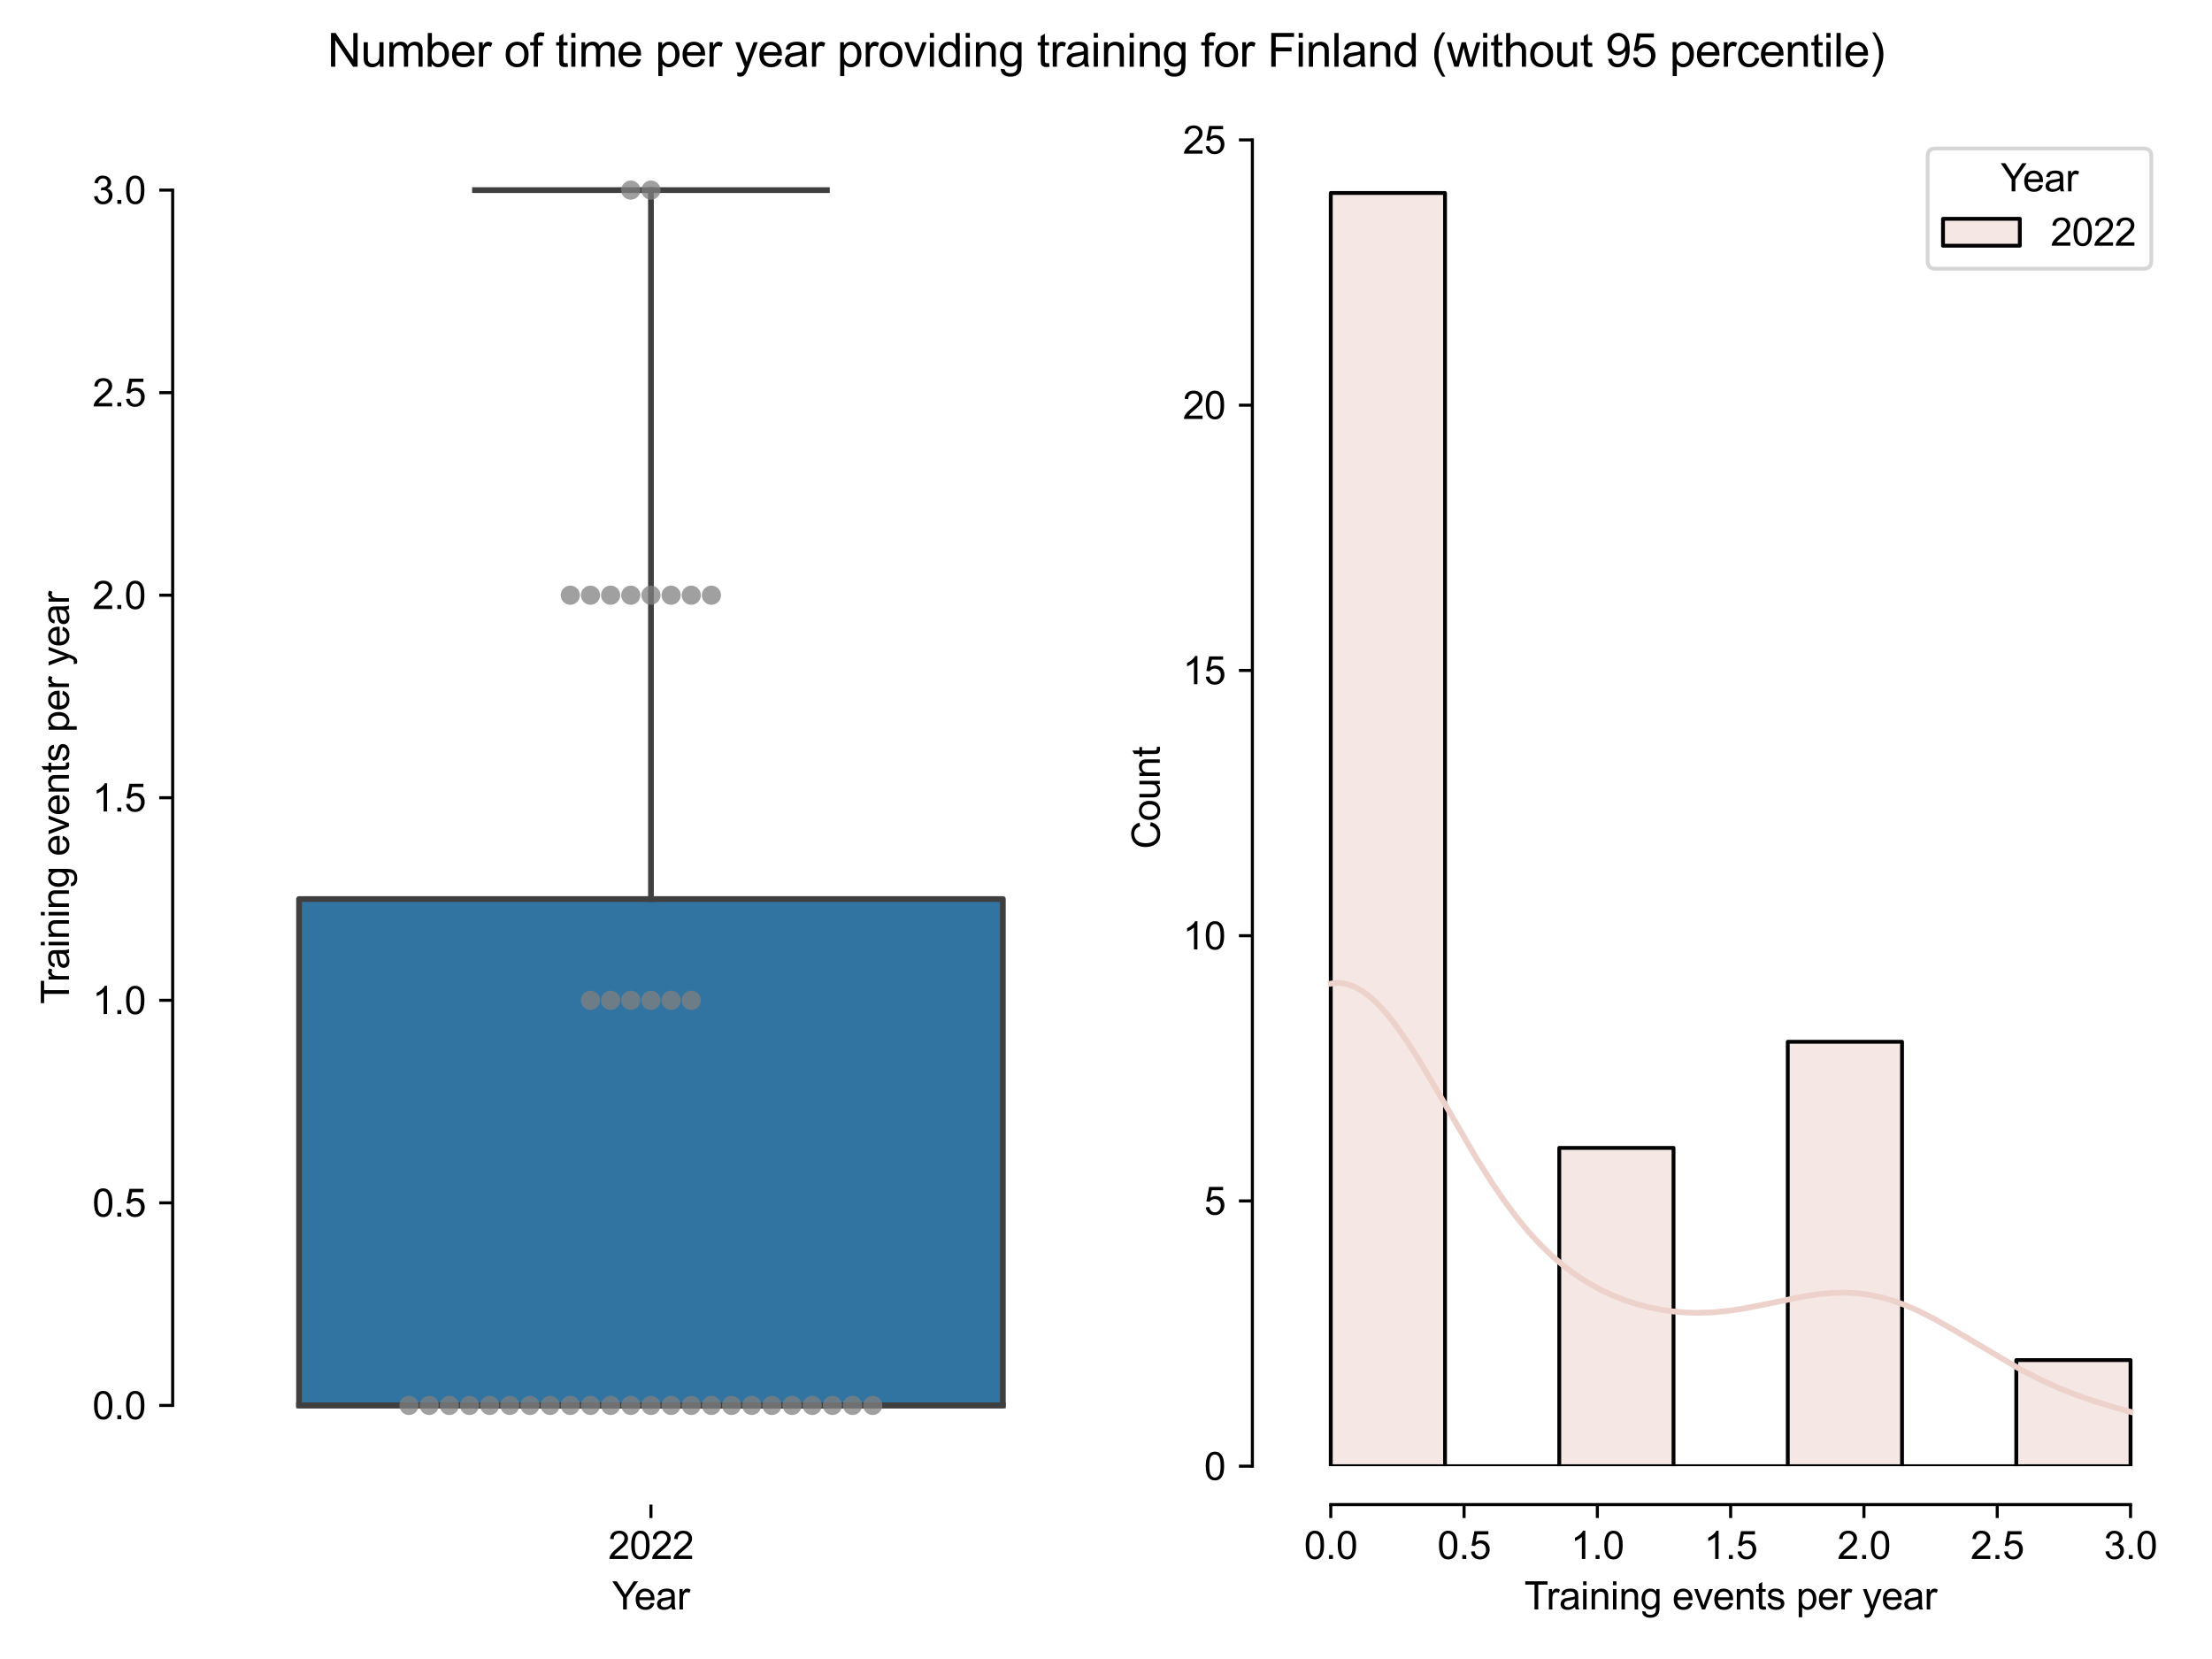 <?xml version="1.0" encoding="utf-8" standalone="no"?>
<!DOCTYPE svg PUBLIC "-//W3C//DTD SVG 1.1//EN"
  "http://www.w3.org/Graphics/SVG/1.1/DTD/svg11.dtd">
<svg xmlns:xlink="http://www.w3.org/1999/xlink" width="576pt" height="432pt" viewBox="0 0 576 432" xmlns="http://www.w3.org/2000/svg" version="1.1">
 <defs>
  <style type="text/css">*{stroke-linejoin: round; stroke-linecap: butt}</style>
 </defs>
 <g id="figure_1">
  <g id="patch_1">
   <path d="M 0 432 
L 576 432 
L 576 0 
L 0 0 
z
" style="fill: #ffffff"/>
  </g>
  <g id="axes_1">
   <g id="patch_2">
    <path d="M 54.962 381.792 
L 284.048 381.792 
L 284.048 33.677 
L 54.962 33.677 
z
" style="fill: #ffffff"/>
   </g>
   <g id="patch_3">
    <path d="M 77.871 365.969 
L 261.139 365.969 
L 261.139 234.107 
L 77.871 234.107 
L 77.871 365.969 
z
" clip-path="url(#pce0346e619)" style="fill: #3274a1; stroke: #3f3f3f; stroke-width: 1.5; stroke-linejoin: miter"/>
   </g>
   <g id="matplotlib.axis_1">
    <g id="xtick_1">
     <g id="line2d_1">
      <defs>
       <path id="m4c99cd72f3" d="M 0 0 
L 0 3.5 
" style="stroke: #000000; stroke-width: 0.8"/>
      </defs>
      <g>
       <use xlink:href="#m4c99cd72f3" x="169.505" y="391.792" style="stroke: #000000; stroke-width: 0.8"/>
      </g>
     </g>
     <g id="text_1">
      <!-- 2022 -->
      <g transform="translate(158.383 405.95) scale(0.1 -0.1)">
       <defs>
        <path id="ArialMT-32" d="M 3222 541 
L 3222 0 
L 194 0 
Q 188 203 259 391 
Q 375 700 629 1000 
Q 884 1300 1366 1694 
Q 2113 2306 2375 2664 
Q 2638 3022 2638 3341 
Q 2638 3675 2398 3904 
Q 2159 4134 1775 4134 
Q 1369 4134 1125 3890 
Q 881 3647 878 3216 
L 300 3275 
Q 359 3922 746 4261 
Q 1134 4600 1788 4600 
Q 2447 4600 2831 4234 
Q 3216 3869 3216 3328 
Q 3216 3053 3103 2787 
Q 2991 2522 2730 2228 
Q 2469 1934 1863 1422 
Q 1356 997 1212 845 
Q 1069 694 975 541 
L 3222 541 
z
" transform="scale(0.016)"/>
        <path id="ArialMT-30" d="M 266 2259 
Q 266 3072 433 3567 
Q 600 4063 929 4331 
Q 1259 4600 1759 4600 
Q 2128 4600 2406 4451 
Q 2684 4303 2865 4023 
Q 3047 3744 3150 3342 
Q 3253 2941 3253 2259 
Q 3253 1453 3087 958 
Q 2922 463 2592 192 
Q 2263 -78 1759 -78 
Q 1097 -78 719 397 
Q 266 969 266 2259 
z
M 844 2259 
Q 844 1131 1108 757 
Q 1372 384 1759 384 
Q 2147 384 2411 759 
Q 2675 1134 2675 2259 
Q 2675 3391 2411 3762 
Q 2147 4134 1753 4134 
Q 1366 4134 1134 3806 
Q 844 3388 844 2259 
z
" transform="scale(0.016)"/>
       </defs>
       <use xlink:href="#ArialMT-32"/>
       <use xlink:href="#ArialMT-30" x="55.615"/>
       <use xlink:href="#ArialMT-32" x="111.23"/>
       <use xlink:href="#ArialMT-32" x="166.846"/>
      </g>
     </g>
    </g>
    <g id="text_2">
     <!-- Year -->
     <g transform="translate(159.4 419.095) scale(0.1 -0.1)">
      <defs>
       <path id="ArialMT-59" d="M 1784 0 
L 1784 1941 
L 19 4581 
L 756 4581 
L 1659 3200 
Q 1909 2813 2125 2425 
Q 2331 2784 2625 3234 
L 3513 4581 
L 4219 4581 
L 2391 1941 
L 2391 0 
L 1784 0 
z
" transform="scale(0.016)"/>
       <path id="ArialMT-65" d="M 2694 1069 
L 3275 997 
Q 3138 488 2766 206 
Q 2394 -75 1816 -75 
Q 1088 -75 661 373 
Q 234 822 234 1631 
Q 234 2469 665 2931 
Q 1097 3394 1784 3394 
Q 2450 3394 2872 2941 
Q 3294 2488 3294 1666 
Q 3294 1616 3291 1516 
L 816 1516 
Q 847 969 1125 678 
Q 1403 388 1819 388 
Q 2128 388 2347 550 
Q 2566 713 2694 1069 
z
M 847 1978 
L 2700 1978 
Q 2663 2397 2488 2606 
Q 2219 2931 1791 2931 
Q 1403 2931 1139 2672 
Q 875 2413 847 1978 
z
" transform="scale(0.016)"/>
       <path id="ArialMT-61" d="M 2588 409 
Q 2275 144 1986 34 
Q 1697 -75 1366 -75 
Q 819 -75 525 192 
Q 231 459 231 875 
Q 231 1119 342 1320 
Q 453 1522 633 1644 
Q 813 1766 1038 1828 
Q 1203 1872 1538 1913 
Q 2219 1994 2541 2106 
Q 2544 2222 2544 2253 
Q 2544 2597 2384 2738 
Q 2169 2928 1744 2928 
Q 1347 2928 1158 2789 
Q 969 2650 878 2297 
L 328 2372 
Q 403 2725 575 2942 
Q 747 3159 1072 3276 
Q 1397 3394 1825 3394 
Q 2250 3394 2515 3294 
Q 2781 3194 2906 3042 
Q 3031 2891 3081 2659 
Q 3109 2516 3109 2141 
L 3109 1391 
Q 3109 606 3145 398 
Q 3181 191 3288 0 
L 2700 0 
Q 2613 175 2588 409 
z
M 2541 1666 
Q 2234 1541 1622 1453 
Q 1275 1403 1131 1340 
Q 988 1278 909 1158 
Q 831 1038 831 891 
Q 831 666 1001 516 
Q 1172 366 1500 366 
Q 1825 366 2078 508 
Q 2331 650 2450 897 
Q 2541 1088 2541 1459 
L 2541 1666 
z
" transform="scale(0.016)"/>
       <path id="ArialMT-72" d="M 416 0 
L 416 3319 
L 922 3319 
L 922 2816 
Q 1116 3169 1280 3281 
Q 1444 3394 1641 3394 
Q 1925 3394 2219 3213 
L 2025 2691 
Q 1819 2813 1613 2813 
Q 1428 2813 1281 2702 
Q 1134 2591 1072 2394 
Q 978 2094 978 1738 
L 978 0 
L 416 0 
z
" transform="scale(0.016)"/>
      </defs>
      <use xlink:href="#ArialMT-59"/>
      <use xlink:href="#ArialMT-65" x="57.574"/>
      <use xlink:href="#ArialMT-61" x="113.189"/>
      <use xlink:href="#ArialMT-72" x="168.805"/>
     </g>
    </g>
   </g>
   <g id="matplotlib.axis_2">
    <g id="ytick_1">
     <g id="line2d_2">
      <defs>
       <path id="m8e343aef83" d="M 0 0 
L -3.5 0 
" style="stroke: #000000; stroke-width: 0.8"/>
      </defs>
      <g>
       <use xlink:href="#m8e343aef83" x="44.962" y="365.969" style="stroke: #000000; stroke-width: 0.8"/>
      </g>
     </g>
     <g id="text_3">
      <!-- 0.0 -->
      <g transform="translate(24.062 369.548) scale(0.1 -0.1)">
       <defs>
        <path id="ArialMT-2e" d="M 581 0 
L 581 641 
L 1222 641 
L 1222 0 
L 581 0 
z
" transform="scale(0.016)"/>
       </defs>
       <use xlink:href="#ArialMT-30"/>
       <use xlink:href="#ArialMT-2e" x="55.615"/>
       <use xlink:href="#ArialMT-30" x="83.398"/>
      </g>
     </g>
    </g>
    <g id="ytick_2">
     <g id="line2d_3">
      <g>
       <use xlink:href="#m8e343aef83" x="44.962" y="313.224" style="stroke: #000000; stroke-width: 0.8"/>
      </g>
     </g>
     <g id="text_4">
      <!-- 0.5 -->
      <g transform="translate(24.062 316.803) scale(0.1 -0.1)">
       <defs>
        <path id="ArialMT-35" d="M 266 1200 
L 856 1250 
Q 922 819 1161 601 
Q 1400 384 1738 384 
Q 2144 384 2425 690 
Q 2706 997 2706 1503 
Q 2706 1984 2436 2262 
Q 2166 2541 1728 2541 
Q 1456 2541 1237 2417 
Q 1019 2294 894 2097 
L 366 2166 
L 809 4519 
L 3088 4519 
L 3088 3981 
L 1259 3981 
L 1013 2750 
Q 1425 3038 1878 3038 
Q 2478 3038 2890 2622 
Q 3303 2206 3303 1553 
Q 3303 931 2941 478 
Q 2500 -78 1738 -78 
Q 1113 -78 717 272 
Q 322 622 266 1200 
z
" transform="scale(0.016)"/>
       </defs>
       <use xlink:href="#ArialMT-30"/>
       <use xlink:href="#ArialMT-2e" x="55.615"/>
       <use xlink:href="#ArialMT-35" x="83.398"/>
      </g>
     </g>
    </g>
    <g id="ytick_3">
     <g id="line2d_4">
      <g>
       <use xlink:href="#m8e343aef83" x="44.962" y="260.479" style="stroke: #000000; stroke-width: 0.8"/>
      </g>
     </g>
     <g id="text_5">
      <!-- 1.0 -->
      <g transform="translate(24.062 264.058) scale(0.1 -0.1)">
       <defs>
        <path id="ArialMT-31" d="M 2384 0 
L 1822 0 
L 1822 3584 
Q 1619 3391 1289 3197 
Q 959 3003 697 2906 
L 697 3450 
Q 1169 3672 1522 3987 
Q 1875 4303 2022 4600 
L 2384 4600 
L 2384 0 
z
" transform="scale(0.016)"/>
       </defs>
       <use xlink:href="#ArialMT-31"/>
       <use xlink:href="#ArialMT-2e" x="55.615"/>
       <use xlink:href="#ArialMT-30" x="83.398"/>
      </g>
     </g>
    </g>
    <g id="ytick_4">
     <g id="line2d_5">
      <g>
       <use xlink:href="#m8e343aef83" x="44.962" y="207.735" style="stroke: #000000; stroke-width: 0.8"/>
      </g>
     </g>
     <g id="text_6">
      <!-- 1.5 -->
      <g transform="translate(24.062 211.314) scale(0.1 -0.1)">
       <use xlink:href="#ArialMT-31"/>
       <use xlink:href="#ArialMT-2e" x="55.615"/>
       <use xlink:href="#ArialMT-35" x="83.398"/>
      </g>
     </g>
    </g>
    <g id="ytick_5">
     <g id="line2d_6">
      <g>
       <use xlink:href="#m8e343aef83" x="44.962" y="154.99" style="stroke: #000000; stroke-width: 0.8"/>
      </g>
     </g>
     <g id="text_7">
      <!-- 2.0 -->
      <g transform="translate(24.062 158.569) scale(0.1 -0.1)">
       <use xlink:href="#ArialMT-32"/>
       <use xlink:href="#ArialMT-2e" x="55.615"/>
       <use xlink:href="#ArialMT-30" x="83.398"/>
      </g>
     </g>
    </g>
    <g id="ytick_6">
     <g id="line2d_7">
      <g>
       <use xlink:href="#m8e343aef83" x="44.962" y="102.245" style="stroke: #000000; stroke-width: 0.8"/>
      </g>
     </g>
     <g id="text_8">
      <!-- 2.5 -->
      <g transform="translate(24.062 105.824) scale(0.1 -0.1)">
       <use xlink:href="#ArialMT-32"/>
       <use xlink:href="#ArialMT-2e" x="55.615"/>
       <use xlink:href="#ArialMT-35" x="83.398"/>
      </g>
     </g>
    </g>
    <g id="ytick_7">
     <g id="line2d_8">
      <g>
       <use xlink:href="#m8e343aef83" x="44.962" y="49.501" style="stroke: #000000; stroke-width: 0.8"/>
      </g>
     </g>
     <g id="text_9">
      <!-- 3.0 -->
      <g transform="translate(24.062 53.08) scale(0.1 -0.1)">
       <defs>
        <path id="ArialMT-33" d="M 269 1209 
L 831 1284 
Q 928 806 1161 595 
Q 1394 384 1728 384 
Q 2125 384 2398 659 
Q 2672 934 2672 1341 
Q 2672 1728 2419 1979 
Q 2166 2231 1775 2231 
Q 1616 2231 1378 2169 
L 1441 2663 
Q 1497 2656 1531 2656 
Q 1891 2656 2178 2843 
Q 2466 3031 2466 3422 
Q 2466 3731 2256 3934 
Q 2047 4138 1716 4138 
Q 1388 4138 1169 3931 
Q 950 3725 888 3313 
L 325 3413 
Q 428 3978 793 4289 
Q 1159 4600 1703 4600 
Q 2078 4600 2393 4439 
Q 2709 4278 2876 4000 
Q 3044 3722 3044 3409 
Q 3044 3113 2884 2869 
Q 2725 2625 2413 2481 
Q 2819 2388 3044 2092 
Q 3269 1797 3269 1353 
Q 3269 753 2831 336 
Q 2394 -81 1725 -81 
Q 1122 -81 723 278 
Q 325 638 269 1209 
z
" transform="scale(0.016)"/>
       </defs>
       <use xlink:href="#ArialMT-33"/>
       <use xlink:href="#ArialMT-2e" x="55.615"/>
       <use xlink:href="#ArialMT-30" x="83.398"/>
      </g>
     </g>
    </g>
    <g id="text_10">
     <!-- Training events per year -->
     <g transform="translate(17.958 261.459) rotate(-90) scale(0.1 -0.1)">
      <defs>
       <path id="ArialMT-54" d="M 1659 0 
L 1659 4041 
L 150 4041 
L 150 4581 
L 3781 4581 
L 3781 4041 
L 2266 4041 
L 2266 0 
L 1659 0 
z
" transform="scale(0.016)"/>
       <path id="ArialMT-69" d="M 425 3934 
L 425 4581 
L 988 4581 
L 988 3934 
L 425 3934 
z
M 425 0 
L 425 3319 
L 988 3319 
L 988 0 
L 425 0 
z
" transform="scale(0.016)"/>
       <path id="ArialMT-6e" d="M 422 0 
L 422 3319 
L 928 3319 
L 928 2847 
Q 1294 3394 1984 3394 
Q 2284 3394 2536 3286 
Q 2788 3178 2913 3003 
Q 3038 2828 3088 2588 
Q 3119 2431 3119 2041 
L 3119 0 
L 2556 0 
L 2556 2019 
Q 2556 2363 2490 2533 
Q 2425 2703 2258 2804 
Q 2091 2906 1866 2906 
Q 1506 2906 1245 2678 
Q 984 2450 984 1813 
L 984 0 
L 422 0 
z
" transform="scale(0.016)"/>
       <path id="ArialMT-67" d="M 319 -275 
L 866 -356 
Q 900 -609 1056 -725 
Q 1266 -881 1628 -881 
Q 2019 -881 2231 -725 
Q 2444 -569 2519 -288 
Q 2563 -116 2559 434 
Q 2191 0 1641 0 
Q 956 0 581 494 
Q 206 988 206 1678 
Q 206 2153 378 2554 
Q 550 2956 876 3175 
Q 1203 3394 1644 3394 
Q 2231 3394 2613 2919 
L 2613 3319 
L 3131 3319 
L 3131 450 
Q 3131 -325 2973 -648 
Q 2816 -972 2473 -1159 
Q 2131 -1347 1631 -1347 
Q 1038 -1347 672 -1080 
Q 306 -813 319 -275 
z
M 784 1719 
Q 784 1066 1043 766 
Q 1303 466 1694 466 
Q 2081 466 2343 764 
Q 2606 1063 2606 1700 
Q 2606 2309 2336 2618 
Q 2066 2928 1684 2928 
Q 1309 2928 1046 2623 
Q 784 2319 784 1719 
z
" transform="scale(0.016)"/>
       <path id="ArialMT-20" transform="scale(0.016)"/>
       <path id="ArialMT-76" d="M 1344 0 
L 81 3319 
L 675 3319 
L 1388 1331 
Q 1503 1009 1600 663 
Q 1675 925 1809 1294 
L 2547 3319 
L 3125 3319 
L 1869 0 
L 1344 0 
z
" transform="scale(0.016)"/>
       <path id="ArialMT-74" d="M 1650 503 
L 1731 6 
Q 1494 -44 1306 -44 
Q 1000 -44 831 53 
Q 663 150 594 308 
Q 525 466 525 972 
L 525 2881 
L 113 2881 
L 113 3319 
L 525 3319 
L 525 4141 
L 1084 4478 
L 1084 3319 
L 1650 3319 
L 1650 2881 
L 1084 2881 
L 1084 941 
Q 1084 700 1114 631 
Q 1144 563 1211 522 
Q 1278 481 1403 481 
Q 1497 481 1650 503 
z
" transform="scale(0.016)"/>
       <path id="ArialMT-73" d="M 197 991 
L 753 1078 
Q 800 744 1014 566 
Q 1228 388 1613 388 
Q 2000 388 2187 545 
Q 2375 703 2375 916 
Q 2375 1106 2209 1216 
Q 2094 1291 1634 1406 
Q 1016 1563 777 1677 
Q 538 1791 414 1992 
Q 291 2194 291 2438 
Q 291 2659 392 2848 
Q 494 3038 669 3163 
Q 800 3259 1026 3326 
Q 1253 3394 1513 3394 
Q 1903 3394 2198 3281 
Q 2494 3169 2634 2976 
Q 2775 2784 2828 2463 
L 2278 2388 
Q 2241 2644 2061 2787 
Q 1881 2931 1553 2931 
Q 1166 2931 1000 2803 
Q 834 2675 834 2503 
Q 834 2394 903 2306 
Q 972 2216 1119 2156 
Q 1203 2125 1616 2013 
Q 2213 1853 2448 1751 
Q 2684 1650 2818 1456 
Q 2953 1263 2953 975 
Q 2953 694 2789 445 
Q 2625 197 2315 61 
Q 2006 -75 1616 -75 
Q 969 -75 630 194 
Q 291 463 197 991 
z
" transform="scale(0.016)"/>
       <path id="ArialMT-70" d="M 422 -1272 
L 422 3319 
L 934 3319 
L 934 2888 
Q 1116 3141 1344 3267 
Q 1572 3394 1897 3394 
Q 2322 3394 2647 3175 
Q 2972 2956 3137 2557 
Q 3303 2159 3303 1684 
Q 3303 1175 3120 767 
Q 2938 359 2589 142 
Q 2241 -75 1856 -75 
Q 1575 -75 1351 44 
Q 1128 163 984 344 
L 984 -1272 
L 422 -1272 
z
M 931 1641 
Q 931 1000 1190 694 
Q 1450 388 1819 388 
Q 2194 388 2461 705 
Q 2728 1022 2728 1688 
Q 2728 2322 2467 2637 
Q 2206 2953 1844 2953 
Q 1484 2953 1207 2617 
Q 931 2281 931 1641 
z
" transform="scale(0.016)"/>
       <path id="ArialMT-79" d="M 397 -1278 
L 334 -750 
Q 519 -800 656 -800 
Q 844 -800 956 -737 
Q 1069 -675 1141 -563 
Q 1194 -478 1313 -144 
Q 1328 -97 1363 -6 
L 103 3319 
L 709 3319 
L 1400 1397 
Q 1534 1031 1641 628 
Q 1738 1016 1872 1384 
L 2581 3319 
L 3144 3319 
L 1881 -56 
Q 1678 -603 1566 -809 
Q 1416 -1088 1222 -1217 
Q 1028 -1347 759 -1347 
Q 597 -1347 397 -1278 
z
" transform="scale(0.016)"/>
      </defs>
      <use xlink:href="#ArialMT-54"/>
      <use xlink:href="#ArialMT-72" x="57.334"/>
      <use xlink:href="#ArialMT-61" x="90.635"/>
      <use xlink:href="#ArialMT-69" x="146.25"/>
      <use xlink:href="#ArialMT-6e" x="168.467"/>
      <use xlink:href="#ArialMT-69" x="224.082"/>
      <use xlink:href="#ArialMT-6e" x="246.299"/>
      <use xlink:href="#ArialMT-67" x="301.914"/>
      <use xlink:href="#ArialMT-20" x="357.529"/>
      <use xlink:href="#ArialMT-65" x="385.312"/>
      <use xlink:href="#ArialMT-76" x="440.928"/>
      <use xlink:href="#ArialMT-65" x="490.928"/>
      <use xlink:href="#ArialMT-6e" x="546.543"/>
      <use xlink:href="#ArialMT-74" x="602.158"/>
      <use xlink:href="#ArialMT-73" x="629.941"/>
      <use xlink:href="#ArialMT-20" x="679.941"/>
      <use xlink:href="#ArialMT-70" x="707.725"/>
      <use xlink:href="#ArialMT-65" x="763.34"/>
      <use xlink:href="#ArialMT-72" x="818.955"/>
      <use xlink:href="#ArialMT-20" x="852.256"/>
      <use xlink:href="#ArialMT-79" x="880.039"/>
      <use xlink:href="#ArialMT-65" x="930.039"/>
      <use xlink:href="#ArialMT-61" x="985.654"/>
      <use xlink:href="#ArialMT-72" x="1041.27"/>
     </g>
    </g>
   </g>
   <g id="line2d_9">
    <path d="M 169.505 365.969 
L 169.505 365.969 
" clip-path="url(#pce0346e619)" style="fill: none; stroke: #3f3f3f; stroke-width: 1.5; stroke-linecap: square"/>
   </g>
   <g id="line2d_10">
    <path d="M 169.505 234.107 
L 169.505 49.501 
" clip-path="url(#pce0346e619)" style="fill: none; stroke: #3f3f3f; stroke-width: 1.5; stroke-linecap: square"/>
   </g>
   <g id="line2d_11">
    <path d="M 123.688 365.969 
L 215.322 365.969 
" clip-path="url(#pce0346e619)" style="fill: none; stroke: #3f3f3f; stroke-width: 1.5; stroke-linecap: square"/>
   </g>
   <g id="line2d_12">
    <path d="M 123.688 49.501 
L 215.322 49.501 
" clip-path="url(#pce0346e619)" style="fill: none; stroke: #3f3f3f; stroke-width: 1.5; stroke-linecap: square"/>
   </g>
   <g id="line2d_13"/>
   <g id="line2d_14">
    <path d="M 77.871 365.969 
L 261.139 365.969 
" clip-path="url(#pce0346e619)" style="fill: none; stroke: #3f3f3f; stroke-width: 1.5; stroke-linecap: square"/>
   </g>
   <g id="patch_4">
    <path d="M 44.962 365.969 
L 44.962 49.501 
" style="fill: none; stroke: #000000; stroke-width: 0.8; stroke-linejoin: miter; stroke-linecap: square"/>
   </g>
   <g id="patch_5">
    <path d="M 169.505 391.792 
L 169.505 391.792 
" style="fill: none; stroke: #000000; stroke-width: 0.8; stroke-linejoin: miter; stroke-linecap: square"/>
   </g>
   <g id="PathCollection_1">
    <defs>
     <path id="m7c0cf669a7" d="M 0 2.5 
C 0.663 2.5 1.299 2.237 1.768 1.768 
C 2.237 1.299 2.5 0.663 2.5 0 
C 2.5 -0.663 2.237 -1.299 1.768 -1.768 
C 1.299 -2.237 0.663 -2.5 0 -2.5 
C -0.663 -2.5 -1.299 -2.237 -1.768 -1.768 
C -2.237 -1.299 -2.5 -0.663 -2.5 0 
C -2.5 0.663 -2.237 1.299 -1.768 1.768 
C -1.299 2.237 -0.663 2.5 0 2.5 
z
"/>
    </defs>
    <g clip-path="url(#pce0346e619)">
     <use xlink:href="#m7c0cf669a7" x="169.505" y="365.969" style="fill: #808080; fill-opacity: 0.75"/>
     <use xlink:href="#m7c0cf669a7" x="164.255" y="49.501" style="fill: #808080; fill-opacity: 0.75"/>
     <use xlink:href="#m7c0cf669a7" x="211.505" y="365.969" style="fill: #808080; fill-opacity: 0.75"/>
     <use xlink:href="#m7c0cf669a7" x="111.755" y="365.969" style="fill: #808080; fill-opacity: 0.75"/>
     <use xlink:href="#m7c0cf669a7" x="106.505" y="365.969" style="fill: #808080; fill-opacity: 0.75"/>
     <use xlink:href="#m7c0cf669a7" x="153.755" y="260.479" style="fill: #808080; fill-opacity: 0.75"/>
     <use xlink:href="#m7c0cf669a7" x="174.755" y="154.99" style="fill: #808080; fill-opacity: 0.75"/>
     <use xlink:href="#m7c0cf669a7" x="227.255" y="365.969" style="fill: #808080; fill-opacity: 0.75"/>
     <use xlink:href="#m7c0cf669a7" x="169.505" y="49.501" style="fill: #808080; fill-opacity: 0.75"/>
     <use xlink:href="#m7c0cf669a7" x="222.005" y="365.969" style="fill: #808080; fill-opacity: 0.75"/>
     <use xlink:href="#m7c0cf669a7" x="117.005" y="365.969" style="fill: #808080; fill-opacity: 0.75"/>
     <use xlink:href="#m7c0cf669a7" x="216.755" y="365.969" style="fill: #808080; fill-opacity: 0.75"/>
     <use xlink:href="#m7c0cf669a7" x="122.255" y="365.969" style="fill: #808080; fill-opacity: 0.75"/>
     <use xlink:href="#m7c0cf669a7" x="185.255" y="154.99" style="fill: #808080; fill-opacity: 0.75"/>
     <use xlink:href="#m7c0cf669a7" x="148.505" y="154.99" style="fill: #808080; fill-opacity: 0.75"/>
     <use xlink:href="#m7c0cf669a7" x="159.005" y="260.479" style="fill: #808080; fill-opacity: 0.75"/>
     <use xlink:href="#m7c0cf669a7" x="132.755" y="365.969" style="fill: #808080; fill-opacity: 0.75"/>
     <use xlink:href="#m7c0cf669a7" x="201.005" y="365.969" style="fill: #808080; fill-opacity: 0.75"/>
     <use xlink:href="#m7c0cf669a7" x="138.005" y="365.969" style="fill: #808080; fill-opacity: 0.75"/>
     <use xlink:href="#m7c0cf669a7" x="206.255" y="365.969" style="fill: #808080; fill-opacity: 0.75"/>
     <use xlink:href="#m7c0cf669a7" x="143.255" y="365.969" style="fill: #808080; fill-opacity: 0.75"/>
     <use xlink:href="#m7c0cf669a7" x="180.005" y="260.479" style="fill: #808080; fill-opacity: 0.75"/>
     <use xlink:href="#m7c0cf669a7" x="190.505" y="365.969" style="fill: #808080; fill-opacity: 0.75"/>
     <use xlink:href="#m7c0cf669a7" x="148.505" y="365.969" style="fill: #808080; fill-opacity: 0.75"/>
     <use xlink:href="#m7c0cf669a7" x="153.755" y="154.99" style="fill: #808080; fill-opacity: 0.75"/>
     <use xlink:href="#m7c0cf669a7" x="185.255" y="365.969" style="fill: #808080; fill-opacity: 0.75"/>
     <use xlink:href="#m7c0cf669a7" x="164.255" y="154.99" style="fill: #808080; fill-opacity: 0.75"/>
     <use xlink:href="#m7c0cf669a7" x="153.755" y="365.969" style="fill: #808080; fill-opacity: 0.75"/>
     <use xlink:href="#m7c0cf669a7" x="169.505" y="154.99" style="fill: #808080; fill-opacity: 0.75"/>
     <use xlink:href="#m7c0cf669a7" x="180.005" y="365.969" style="fill: #808080; fill-opacity: 0.75"/>
     <use xlink:href="#m7c0cf669a7" x="174.755" y="260.479" style="fill: #808080; fill-opacity: 0.75"/>
     <use xlink:href="#m7c0cf669a7" x="159.005" y="154.99" style="fill: #808080; fill-opacity: 0.75"/>
     <use xlink:href="#m7c0cf669a7" x="180.005" y="154.99" style="fill: #808080; fill-opacity: 0.75"/>
     <use xlink:href="#m7c0cf669a7" x="164.255" y="260.479" style="fill: #808080; fill-opacity: 0.75"/>
     <use xlink:href="#m7c0cf669a7" x="159.005" y="365.969" style="fill: #808080; fill-opacity: 0.75"/>
     <use xlink:href="#m7c0cf669a7" x="169.505" y="260.479" style="fill: #808080; fill-opacity: 0.75"/>
     <use xlink:href="#m7c0cf669a7" x="174.755" y="365.969" style="fill: #808080; fill-opacity: 0.75"/>
     <use xlink:href="#m7c0cf669a7" x="164.255" y="365.969" style="fill: #808080; fill-opacity: 0.75"/>
     <use xlink:href="#m7c0cf669a7" x="195.755" y="365.969" style="fill: #808080; fill-opacity: 0.75"/>
     <use xlink:href="#m7c0cf669a7" x="127.505" y="365.969" style="fill: #808080; fill-opacity: 0.75"/>
    </g>
   </g>
  </g>
  <g id="axes_2">
   <g id="patch_6">
    <path d="M 336.115 381.792 
L 565.2 381.792 
L 565.2 33.677 
L 336.115 33.677 
z
" style="fill: #ffffff"/>
   </g>
   <g id="patch_7">
    <path d="M 346.528 381.792 
L 376.279 381.792 
L 376.279 50.254 
L 346.528 50.254 
z
" clip-path="url(#pcf4784ba59)" style="fill: #edd1cb; fill-opacity: 0.5; stroke: #000000; stroke-linejoin: miter"/>
   </g>
   <g id="patch_8">
    <path d="M 376.279 381.792 
L 406.03 381.792 
L 406.03 381.792 
L 376.279 381.792 
z
" clip-path="url(#pcf4784ba59)" style="fill: #edd1cb; fill-opacity: 0.5; stroke: #000000; stroke-linejoin: miter"/>
   </g>
   <g id="patch_9">
    <path d="M 406.03 381.792 
L 435.782 381.792 
L 435.782 298.908 
L 406.03 298.908 
z
" clip-path="url(#pcf4784ba59)" style="fill: #edd1cb; fill-opacity: 0.5; stroke: #000000; stroke-linejoin: miter"/>
   </g>
   <g id="patch_10">
    <path d="M 435.782 381.792 
L 465.533 381.792 
L 465.533 381.792 
L 435.782 381.792 
z
" clip-path="url(#pcf4784ba59)" style="fill: #edd1cb; fill-opacity: 0.5; stroke: #000000; stroke-linejoin: miter"/>
   </g>
   <g id="patch_11">
    <path d="M 465.533 381.792 
L 495.284 381.792 
L 495.284 271.28 
L 465.533 271.28 
z
" clip-path="url(#pcf4784ba59)" style="fill: #edd1cb; fill-opacity: 0.5; stroke: #000000; stroke-linejoin: miter"/>
   </g>
   <g id="patch_12">
    <path d="M 495.284 381.792 
L 525.036 381.792 
L 525.036 381.792 
L 495.284 381.792 
z
" clip-path="url(#pcf4784ba59)" style="fill: #edd1cb; fill-opacity: 0.5; stroke: #000000; stroke-linejoin: miter"/>
   </g>
   <g id="patch_13">
    <path d="M 525.036 381.792 
L 554.787 381.792 
L 554.787 354.164 
L 525.036 354.164 
z
" clip-path="url(#pcf4784ba59)" style="fill: #edd1cb; fill-opacity: 0.5; stroke: #000000; stroke-linejoin: miter"/>
   </g>
   <g id="matplotlib.axis_3">
    <g id="xtick_2">
     <g id="line2d_15">
      <g>
       <use xlink:href="#m4c99cd72f3" x="346.528" y="391.792" style="stroke: #000000; stroke-width: 0.8"/>
      </g>
     </g>
     <g id="text_11">
      <!-- 0.0 -->
      <g transform="translate(339.578 405.95) scale(0.1 -0.1)">
       <use xlink:href="#ArialMT-30"/>
       <use xlink:href="#ArialMT-2e" x="55.615"/>
       <use xlink:href="#ArialMT-30" x="83.398"/>
      </g>
     </g>
    </g>
    <g id="xtick_3">
     <g id="line2d_16">
      <g>
       <use xlink:href="#m4c99cd72f3" x="381.238" y="391.792" style="stroke: #000000; stroke-width: 0.8"/>
      </g>
     </g>
     <g id="text_12">
      <!-- 0.5 -->
      <g transform="translate(374.288 405.95) scale(0.1 -0.1)">
       <use xlink:href="#ArialMT-30"/>
       <use xlink:href="#ArialMT-2e" x="55.615"/>
       <use xlink:href="#ArialMT-35" x="83.398"/>
      </g>
     </g>
    </g>
    <g id="xtick_4">
     <g id="line2d_17">
      <g>
       <use xlink:href="#m4c99cd72f3" x="415.948" y="391.792" style="stroke: #000000; stroke-width: 0.8"/>
      </g>
     </g>
     <g id="text_13">
      <!-- 1.0 -->
      <g transform="translate(408.998 405.95) scale(0.1 -0.1)">
       <use xlink:href="#ArialMT-31"/>
       <use xlink:href="#ArialMT-2e" x="55.615"/>
       <use xlink:href="#ArialMT-30" x="83.398"/>
      </g>
     </g>
    </g>
    <g id="xtick_5">
     <g id="line2d_18">
      <g>
       <use xlink:href="#m4c99cd72f3" x="450.657" y="391.792" style="stroke: #000000; stroke-width: 0.8"/>
      </g>
     </g>
     <g id="text_14">
      <!-- 1.5 -->
      <g transform="translate(443.707 405.95) scale(0.1 -0.1)">
       <use xlink:href="#ArialMT-31"/>
       <use xlink:href="#ArialMT-2e" x="55.615"/>
       <use xlink:href="#ArialMT-35" x="83.398"/>
      </g>
     </g>
    </g>
    <g id="xtick_6">
     <g id="line2d_19">
      <g>
       <use xlink:href="#m4c99cd72f3" x="485.367" y="391.792" style="stroke: #000000; stroke-width: 0.8"/>
      </g>
     </g>
     <g id="text_15">
      <!-- 2.0 -->
      <g transform="translate(478.417 405.95) scale(0.1 -0.1)">
       <use xlink:href="#ArialMT-32"/>
       <use xlink:href="#ArialMT-2e" x="55.615"/>
       <use xlink:href="#ArialMT-30" x="83.398"/>
      </g>
     </g>
    </g>
    <g id="xtick_7">
     <g id="line2d_20">
      <g>
       <use xlink:href="#m4c99cd72f3" x="520.077" y="391.792" style="stroke: #000000; stroke-width: 0.8"/>
      </g>
     </g>
     <g id="text_16">
      <!-- 2.5 -->
      <g transform="translate(513.127 405.95) scale(0.1 -0.1)">
       <use xlink:href="#ArialMT-32"/>
       <use xlink:href="#ArialMT-2e" x="55.615"/>
       <use xlink:href="#ArialMT-35" x="83.398"/>
      </g>
     </g>
    </g>
    <g id="xtick_8">
     <g id="line2d_21">
      <g>
       <use xlink:href="#m4c99cd72f3" x="554.787" y="391.792" style="stroke: #000000; stroke-width: 0.8"/>
      </g>
     </g>
     <g id="text_17">
      <!-- 3.0 -->
      <g transform="translate(547.837 405.95) scale(0.1 -0.1)">
       <use xlink:href="#ArialMT-33"/>
       <use xlink:href="#ArialMT-2e" x="55.615"/>
       <use xlink:href="#ArialMT-30" x="83.398"/>
      </g>
     </g>
    </g>
    <g id="text_18">
     <!-- Training events per year -->
     <g transform="translate(396.933 419.095) scale(0.1 -0.1)">
      <use xlink:href="#ArialMT-54"/>
      <use xlink:href="#ArialMT-72" x="57.334"/>
      <use xlink:href="#ArialMT-61" x="90.635"/>
      <use xlink:href="#ArialMT-69" x="146.25"/>
      <use xlink:href="#ArialMT-6e" x="168.467"/>
      <use xlink:href="#ArialMT-69" x="224.082"/>
      <use xlink:href="#ArialMT-6e" x="246.299"/>
      <use xlink:href="#ArialMT-67" x="301.914"/>
      <use xlink:href="#ArialMT-20" x="357.529"/>
      <use xlink:href="#ArialMT-65" x="385.312"/>
      <use xlink:href="#ArialMT-76" x="440.928"/>
      <use xlink:href="#ArialMT-65" x="490.928"/>
      <use xlink:href="#ArialMT-6e" x="546.543"/>
      <use xlink:href="#ArialMT-74" x="602.158"/>
      <use xlink:href="#ArialMT-73" x="629.941"/>
      <use xlink:href="#ArialMT-20" x="679.941"/>
      <use xlink:href="#ArialMT-70" x="707.725"/>
      <use xlink:href="#ArialMT-65" x="763.34"/>
      <use xlink:href="#ArialMT-72" x="818.955"/>
      <use xlink:href="#ArialMT-20" x="852.256"/>
      <use xlink:href="#ArialMT-79" x="880.039"/>
      <use xlink:href="#ArialMT-65" x="930.039"/>
      <use xlink:href="#ArialMT-61" x="985.654"/>
      <use xlink:href="#ArialMT-72" x="1041.27"/>
     </g>
    </g>
   </g>
   <g id="matplotlib.axis_4">
    <g id="ytick_8">
     <g id="line2d_22">
      <g>
       <use xlink:href="#m8e343aef83" x="326.115" y="381.792" style="stroke: #000000; stroke-width: 0.8"/>
      </g>
     </g>
     <g id="text_19">
      <!-- 0 -->
      <g transform="translate(313.554 385.371) scale(0.1 -0.1)">
       <use xlink:href="#ArialMT-30"/>
      </g>
     </g>
    </g>
    <g id="ytick_9">
     <g id="line2d_23">
      <g>
       <use xlink:href="#m8e343aef83" x="326.115" y="312.722" style="stroke: #000000; stroke-width: 0.8"/>
      </g>
     </g>
     <g id="text_20">
      <!-- 5 -->
      <g transform="translate(313.554 316.301) scale(0.1 -0.1)">
       <use xlink:href="#ArialMT-35"/>
      </g>
     </g>
    </g>
    <g id="ytick_10">
     <g id="line2d_24">
      <g>
       <use xlink:href="#m8e343aef83" x="326.115" y="243.651" style="stroke: #000000; stroke-width: 0.8"/>
      </g>
     </g>
     <g id="text_21">
      <!-- 10 -->
      <g transform="translate(307.993 247.23) scale(0.1 -0.1)">
       <use xlink:href="#ArialMT-31"/>
       <use xlink:href="#ArialMT-30" x="55.615"/>
      </g>
     </g>
    </g>
    <g id="ytick_11">
     <g id="line2d_25">
      <g>
       <use xlink:href="#m8e343aef83" x="326.115" y="174.581" style="stroke: #000000; stroke-width: 0.8"/>
      </g>
     </g>
     <g id="text_22">
      <!-- 15 -->
      <g transform="translate(307.993 178.16) scale(0.1 -0.1)">
       <use xlink:href="#ArialMT-31"/>
       <use xlink:href="#ArialMT-35" x="55.615"/>
      </g>
     </g>
    </g>
    <g id="ytick_12">
     <g id="line2d_26">
      <g>
       <use xlink:href="#m8e343aef83" x="326.115" y="105.511" style="stroke: #000000; stroke-width: 0.8"/>
      </g>
     </g>
     <g id="text_23">
      <!-- 20 -->
      <g transform="translate(307.993 109.09) scale(0.1 -0.1)">
       <use xlink:href="#ArialMT-32"/>
       <use xlink:href="#ArialMT-30" x="55.615"/>
      </g>
     </g>
    </g>
    <g id="ytick_13">
     <g id="line2d_27">
      <g>
       <use xlink:href="#m8e343aef83" x="326.115" y="36.44" style="stroke: #000000; stroke-width: 0.8"/>
      </g>
     </g>
     <g id="text_24">
      <!-- 25 -->
      <g transform="translate(307.993 40.019) scale(0.1 -0.1)">
       <use xlink:href="#ArialMT-32"/>
       <use xlink:href="#ArialMT-35" x="55.615"/>
      </g>
     </g>
    </g>
    <g id="text_25">
     <!-- Count -->
     <g transform="translate(302.005 221.076) rotate(-90) scale(0.1 -0.1)">
      <defs>
       <path id="ArialMT-43" d="M 3763 1606 
L 4369 1453 
Q 4178 706 3683 314 
Q 3188 -78 2472 -78 
Q 1731 -78 1267 223 
Q 803 525 561 1097 
Q 319 1669 319 2325 
Q 319 3041 592 3573 
Q 866 4106 1370 4382 
Q 1875 4659 2481 4659 
Q 3169 4659 3637 4309 
Q 4106 3959 4291 3325 
L 3694 3184 
Q 3534 3684 3231 3912 
Q 2928 4141 2469 4141 
Q 1941 4141 1586 3887 
Q 1231 3634 1087 3207 
Q 944 2781 944 2328 
Q 944 1744 1114 1308 
Q 1284 872 1643 656 
Q 2003 441 2422 441 
Q 2931 441 3284 734 
Q 3638 1028 3763 1606 
z
" transform="scale(0.016)"/>
       <path id="ArialMT-6f" d="M 213 1659 
Q 213 2581 725 3025 
Q 1153 3394 1769 3394 
Q 2453 3394 2887 2945 
Q 3322 2497 3322 1706 
Q 3322 1066 3130 698 
Q 2938 331 2570 128 
Q 2203 -75 1769 -75 
Q 1072 -75 642 372 
Q 213 819 213 1659 
z
M 791 1659 
Q 791 1022 1069 705 
Q 1347 388 1769 388 
Q 2188 388 2466 706 
Q 2744 1025 2744 1678 
Q 2744 2294 2464 2611 
Q 2184 2928 1769 2928 
Q 1347 2928 1069 2612 
Q 791 2297 791 1659 
z
" transform="scale(0.016)"/>
       <path id="ArialMT-75" d="M 2597 0 
L 2597 488 
Q 2209 -75 1544 -75 
Q 1250 -75 995 37 
Q 741 150 617 320 
Q 494 491 444 738 
Q 409 903 409 1263 
L 409 3319 
L 972 3319 
L 972 1478 
Q 972 1038 1006 884 
Q 1059 663 1231 536 
Q 1403 409 1656 409 
Q 1909 409 2131 539 
Q 2353 669 2445 892 
Q 2538 1116 2538 1541 
L 2538 3319 
L 3100 3319 
L 3100 0 
L 2597 0 
z
" transform="scale(0.016)"/>
      </defs>
      <use xlink:href="#ArialMT-43"/>
      <use xlink:href="#ArialMT-6f" x="72.217"/>
      <use xlink:href="#ArialMT-75" x="127.832"/>
      <use xlink:href="#ArialMT-6e" x="183.447"/>
      <use xlink:href="#ArialMT-74" x="239.062"/>
     </g>
    </g>
   </g>
   <g id="line2d_28">
    <path d="M 346.528 256.138 
L 347.574 255.989 
L 348.621 255.958 
L 349.667 256.045 
L 350.714 256.247 
L 352.807 256.994 
L 354.9 258.178 
L 356.993 259.775 
L 359.086 261.757 
L 361.179 264.089 
L 363.272 266.734 
L 366.412 271.199 
L 369.551 276.132 
L 373.738 283.184 
L 384.203 301.175 
L 388.389 307.821 
L 391.529 312.426 
L 394.668 316.66 
L 397.808 320.498 
L 400.947 323.937 
L 404.087 326.987 
L 407.226 329.666 
L 410.366 332.003 
L 413.506 334.025 
L 416.645 335.765 
L 419.785 337.249 
L 422.924 338.5 
L 426.064 339.538 
L 429.204 340.376 
L 432.343 341.022 
L 435.483 341.483 
L 438.622 341.762 
L 441.762 341.864 
L 445.948 341.736 
L 450.134 341.33 
L 454.32 340.693 
L 459.553 339.668 
L 470.018 337.528 
L 474.204 336.924 
L 477.344 336.659 
L 480.483 336.595 
L 483.623 336.757 
L 486.763 337.164 
L 489.902 337.824 
L 493.042 338.734 
L 496.181 339.882 
L 499.321 341.247 
L 503.507 343.351 
L 508.74 346.316 
L 526.531 356.83 
L 531.763 359.482 
L 535.95 361.369 
L 540.136 363.048 
L 545.368 364.884 
L 550.601 366.482 
L 554.787 367.636 
L 554.787 367.636 
" clip-path="url(#pcf4784ba59)" style="fill: none; stroke: #edd1cb; stroke-width: 1.5; stroke-linecap: square"/>
   </g>
   <g id="patch_14">
    <path d="M 326.115 381.792 
L 326.115 36.44 
" style="fill: none; stroke: #000000; stroke-width: 0.8; stroke-linejoin: miter; stroke-linecap: square"/>
   </g>
   <g id="patch_15">
    <path d="M 346.528 391.792 
L 554.787 391.792 
" style="fill: none; stroke: #000000; stroke-width: 0.8; stroke-linejoin: miter; stroke-linecap: square"/>
   </g>
   <g id="legend_1">
    <g id="patch_16">
     <path d="M 503.956 69.968 
L 558.2 69.968 
Q 560.2 69.968 560.2 67.968 
L 560.2 40.677 
Q 560.2 38.677 558.2 38.677 
L 503.956 38.677 
Q 501.956 38.677 501.956 40.677 
L 501.956 67.968 
Q 501.956 69.968 503.956 69.968 
z
" style="fill: #ffffff; opacity: 0.8; stroke: #cccccc; stroke-linejoin: miter"/>
    </g>
    <g id="text_26">
     <!-- Year -->
     <g transform="translate(520.973 49.835) scale(0.1 -0.1)">
      <use xlink:href="#ArialMT-59"/>
      <use xlink:href="#ArialMT-65" x="57.574"/>
      <use xlink:href="#ArialMT-61" x="113.189"/>
      <use xlink:href="#ArialMT-72" x="168.805"/>
     </g>
    </g>
    <g id="patch_17">
     <path d="M 505.956 63.981 
L 525.956 63.981 
L 525.956 56.981 
L 505.956 56.981 
z
" style="fill: #edd1cb; fill-opacity: 0.5; stroke: #000000; stroke-linejoin: miter"/>
    </g>
    <g id="text_27">
     <!-- 2022 -->
     <g transform="translate(533.956 63.981) scale(0.1 -0.1)">
      <use xlink:href="#ArialMT-32"/>
      <use xlink:href="#ArialMT-30" x="55.615"/>
      <use xlink:href="#ArialMT-32" x="111.23"/>
      <use xlink:href="#ArialMT-32" x="166.846"/>
     </g>
    </g>
   </g>
  </g>
  <g id="text_28">
   <!-- Number of time per year providing training for Finland (without 95 percentile) -->
   <g transform="translate(85.252 17.376) scale(0.12 -0.12)">
    <defs>
     <path id="ArialMT-4e" d="M 488 0 
L 488 4581 
L 1109 4581 
L 3516 984 
L 3516 4581 
L 4097 4581 
L 4097 0 
L 3475 0 
L 1069 3600 
L 1069 0 
L 488 0 
z
" transform="scale(0.016)"/>
     <path id="ArialMT-6d" d="M 422 0 
L 422 3319 
L 925 3319 
L 925 2853 
Q 1081 3097 1340 3245 
Q 1600 3394 1931 3394 
Q 2300 3394 2536 3241 
Q 2772 3088 2869 2813 
Q 3263 3394 3894 3394 
Q 4388 3394 4653 3120 
Q 4919 2847 4919 2278 
L 4919 0 
L 4359 0 
L 4359 2091 
Q 4359 2428 4304 2576 
Q 4250 2725 4106 2815 
Q 3963 2906 3769 2906 
Q 3419 2906 3187 2673 
Q 2956 2441 2956 1928 
L 2956 0 
L 2394 0 
L 2394 2156 
Q 2394 2531 2256 2718 
Q 2119 2906 1806 2906 
Q 1569 2906 1367 2781 
Q 1166 2656 1075 2415 
Q 984 2175 984 1722 
L 984 0 
L 422 0 
z
" transform="scale(0.016)"/>
     <path id="ArialMT-62" d="M 941 0 
L 419 0 
L 419 4581 
L 981 4581 
L 981 2947 
Q 1338 3394 1891 3394 
Q 2197 3394 2470 3270 
Q 2744 3147 2920 2923 
Q 3097 2700 3197 2384 
Q 3297 2069 3297 1709 
Q 3297 856 2875 390 
Q 2453 -75 1863 -75 
Q 1275 -75 941 416 
L 941 0 
z
M 934 1684 
Q 934 1088 1097 822 
Q 1363 388 1816 388 
Q 2184 388 2453 708 
Q 2722 1028 2722 1663 
Q 2722 2313 2464 2622 
Q 2206 2931 1841 2931 
Q 1472 2931 1203 2611 
Q 934 2291 934 1684 
z
" transform="scale(0.016)"/>
     <path id="ArialMT-66" d="M 556 0 
L 556 2881 
L 59 2881 
L 59 3319 
L 556 3319 
L 556 3672 
Q 556 4006 616 4169 
Q 697 4388 901 4523 
Q 1106 4659 1475 4659 
Q 1713 4659 2000 4603 
L 1916 4113 
Q 1741 4144 1584 4144 
Q 1328 4144 1222 4034 
Q 1116 3925 1116 3625 
L 1116 3319 
L 1763 3319 
L 1763 2881 
L 1116 2881 
L 1116 0 
L 556 0 
z
" transform="scale(0.016)"/>
     <path id="ArialMT-64" d="M 2575 0 
L 2575 419 
Q 2259 -75 1647 -75 
Q 1250 -75 917 144 
Q 584 363 401 755 
Q 219 1147 219 1656 
Q 219 2153 384 2558 
Q 550 2963 881 3178 
Q 1213 3394 1622 3394 
Q 1922 3394 2156 3267 
Q 2391 3141 2538 2938 
L 2538 4581 
L 3097 4581 
L 3097 0 
L 2575 0 
z
M 797 1656 
Q 797 1019 1065 703 
Q 1334 388 1700 388 
Q 2069 388 2326 689 
Q 2584 991 2584 1609 
Q 2584 2291 2321 2609 
Q 2059 2928 1675 2928 
Q 1300 2928 1048 2622 
Q 797 2316 797 1656 
z
" transform="scale(0.016)"/>
     <path id="ArialMT-46" d="M 525 0 
L 525 4581 
L 3616 4581 
L 3616 4041 
L 1131 4041 
L 1131 2622 
L 3281 2622 
L 3281 2081 
L 1131 2081 
L 1131 0 
L 525 0 
z
" transform="scale(0.016)"/>
     <path id="ArialMT-6c" d="M 409 0 
L 409 4581 
L 972 4581 
L 972 0 
L 409 0 
z
" transform="scale(0.016)"/>
     <path id="ArialMT-28" d="M 1497 -1347 
Q 1031 -759 709 28 
Q 388 816 388 1659 
Q 388 2403 628 3084 
Q 909 3875 1497 4659 
L 1900 4659 
Q 1522 4009 1400 3731 
Q 1209 3300 1100 2831 
Q 966 2247 966 1656 
Q 966 153 1900 -1347 
L 1497 -1347 
z
" transform="scale(0.016)"/>
     <path id="ArialMT-77" d="M 1034 0 
L 19 3319 
L 600 3319 
L 1128 1403 
L 1325 691 
Q 1338 744 1497 1375 
L 2025 3319 
L 2603 3319 
L 3100 1394 
L 3266 759 
L 3456 1400 
L 4025 3319 
L 4572 3319 
L 3534 0 
L 2950 0 
L 2422 1988 
L 2294 2553 
L 1622 0 
L 1034 0 
z
" transform="scale(0.016)"/>
     <path id="ArialMT-68" d="M 422 0 
L 422 4581 
L 984 4581 
L 984 2938 
Q 1378 3394 1978 3394 
Q 2347 3394 2619 3248 
Q 2891 3103 3008 2847 
Q 3125 2591 3125 2103 
L 3125 0 
L 2563 0 
L 2563 2103 
Q 2563 2525 2380 2717 
Q 2197 2909 1863 2909 
Q 1613 2909 1392 2779 
Q 1172 2650 1078 2428 
Q 984 2206 984 1816 
L 984 0 
L 422 0 
z
" transform="scale(0.016)"/>
     <path id="ArialMT-39" d="M 350 1059 
L 891 1109 
Q 959 728 1153 556 
Q 1347 384 1650 384 
Q 1909 384 2104 503 
Q 2300 622 2425 820 
Q 2550 1019 2634 1356 
Q 2719 1694 2719 2044 
Q 2719 2081 2716 2156 
Q 2547 1888 2255 1720 
Q 1963 1553 1622 1553 
Q 1053 1553 659 1965 
Q 266 2378 266 3053 
Q 266 3750 677 4175 
Q 1088 4600 1706 4600 
Q 2153 4600 2523 4359 
Q 2894 4119 3086 3673 
Q 3278 3228 3278 2384 
Q 3278 1506 3087 986 
Q 2897 466 2520 194 
Q 2144 -78 1638 -78 
Q 1100 -78 759 220 
Q 419 519 350 1059 
z
M 2653 3081 
Q 2653 3566 2395 3850 
Q 2138 4134 1775 4134 
Q 1400 4134 1122 3828 
Q 844 3522 844 3034 
Q 844 2597 1108 2323 
Q 1372 2050 1759 2050 
Q 2150 2050 2401 2323 
Q 2653 2597 2653 3081 
z
" transform="scale(0.016)"/>
     <path id="ArialMT-63" d="M 2588 1216 
L 3141 1144 
Q 3050 572 2676 248 
Q 2303 -75 1759 -75 
Q 1078 -75 664 370 
Q 250 816 250 1647 
Q 250 2184 428 2587 
Q 606 2991 970 3192 
Q 1334 3394 1763 3394 
Q 2303 3394 2647 3120 
Q 2991 2847 3088 2344 
L 2541 2259 
Q 2463 2594 2264 2762 
Q 2066 2931 1784 2931 
Q 1359 2931 1093 2626 
Q 828 2322 828 1663 
Q 828 994 1084 691 
Q 1341 388 1753 388 
Q 2084 388 2306 591 
Q 2528 794 2588 1216 
z
" transform="scale(0.016)"/>
     <path id="ArialMT-29" d="M 791 -1347 
L 388 -1347 
Q 1322 153 1322 1656 
Q 1322 2244 1188 2822 
Q 1081 3291 891 3722 
Q 769 4003 388 4659 
L 791 4659 
Q 1378 3875 1659 3084 
Q 1900 2403 1900 1659 
Q 1900 816 1576 28 
Q 1253 -759 791 -1347 
z
" transform="scale(0.016)"/>
    </defs>
    <use xlink:href="#ArialMT-4e"/>
    <use xlink:href="#ArialMT-75" x="72.217"/>
    <use xlink:href="#ArialMT-6d" x="127.832"/>
    <use xlink:href="#ArialMT-62" x="211.133"/>
    <use xlink:href="#ArialMT-65" x="266.748"/>
    <use xlink:href="#ArialMT-72" x="322.363"/>
    <use xlink:href="#ArialMT-20" x="355.664"/>
    <use xlink:href="#ArialMT-6f" x="383.447"/>
    <use xlink:href="#ArialMT-66" x="439.062"/>
    <use xlink:href="#ArialMT-20" x="466.846"/>
    <use xlink:href="#ArialMT-74" x="494.629"/>
    <use xlink:href="#ArialMT-69" x="522.412"/>
    <use xlink:href="#ArialMT-6d" x="544.629"/>
    <use xlink:href="#ArialMT-65" x="627.93"/>
    <use xlink:href="#ArialMT-20" x="683.545"/>
    <use xlink:href="#ArialMT-70" x="711.328"/>
    <use xlink:href="#ArialMT-65" x="766.943"/>
    <use xlink:href="#ArialMT-72" x="822.559"/>
    <use xlink:href="#ArialMT-20" x="855.859"/>
    <use xlink:href="#ArialMT-79" x="883.643"/>
    <use xlink:href="#ArialMT-65" x="933.643"/>
    <use xlink:href="#ArialMT-61" x="989.258"/>
    <use xlink:href="#ArialMT-72" x="1044.873"/>
    <use xlink:href="#ArialMT-20" x="1078.174"/>
    <use xlink:href="#ArialMT-70" x="1105.957"/>
    <use xlink:href="#ArialMT-72" x="1161.572"/>
    <use xlink:href="#ArialMT-6f" x="1194.873"/>
    <use xlink:href="#ArialMT-76" x="1250.488"/>
    <use xlink:href="#ArialMT-69" x="1300.488"/>
    <use xlink:href="#ArialMT-64" x="1322.705"/>
    <use xlink:href="#ArialMT-69" x="1378.32"/>
    <use xlink:href="#ArialMT-6e" x="1400.537"/>
    <use xlink:href="#ArialMT-67" x="1456.152"/>
    <use xlink:href="#ArialMT-20" x="1511.768"/>
    <use xlink:href="#ArialMT-74" x="1539.551"/>
    <use xlink:href="#ArialMT-72" x="1567.334"/>
    <use xlink:href="#ArialMT-61" x="1600.635"/>
    <use xlink:href="#ArialMT-69" x="1656.25"/>
    <use xlink:href="#ArialMT-6e" x="1678.467"/>
    <use xlink:href="#ArialMT-69" x="1734.082"/>
    <use xlink:href="#ArialMT-6e" x="1756.299"/>
    <use xlink:href="#ArialMT-67" x="1811.914"/>
    <use xlink:href="#ArialMT-20" x="1867.529"/>
    <use xlink:href="#ArialMT-66" x="1895.312"/>
    <use xlink:href="#ArialMT-6f" x="1923.096"/>
    <use xlink:href="#ArialMT-72" x="1978.711"/>
    <use xlink:href="#ArialMT-20" x="2012.012"/>
    <use xlink:href="#ArialMT-46" x="2039.795"/>
    <use xlink:href="#ArialMT-69" x="2100.879"/>
    <use xlink:href="#ArialMT-6e" x="2123.096"/>
    <use xlink:href="#ArialMT-6c" x="2178.711"/>
    <use xlink:href="#ArialMT-61" x="2200.928"/>
    <use xlink:href="#ArialMT-6e" x="2256.543"/>
    <use xlink:href="#ArialMT-64" x="2312.158"/>
    <use xlink:href="#ArialMT-20" x="2367.773"/>
    <use xlink:href="#ArialMT-28" x="2395.557"/>
    <use xlink:href="#ArialMT-77" x="2428.857"/>
    <use xlink:href="#ArialMT-69" x="2501.074"/>
    <use xlink:href="#ArialMT-74" x="2523.291"/>
    <use xlink:href="#ArialMT-68" x="2551.074"/>
    <use xlink:href="#ArialMT-6f" x="2606.689"/>
    <use xlink:href="#ArialMT-75" x="2662.305"/>
    <use xlink:href="#ArialMT-74" x="2717.92"/>
    <use xlink:href="#ArialMT-20" x="2745.703"/>
    <use xlink:href="#ArialMT-39" x="2773.486"/>
    <use xlink:href="#ArialMT-35" x="2829.102"/>
    <use xlink:href="#ArialMT-20" x="2884.717"/>
    <use xlink:href="#ArialMT-70" x="2912.5"/>
    <use xlink:href="#ArialMT-65" x="2968.115"/>
    <use xlink:href="#ArialMT-72" x="3023.73"/>
    <use xlink:href="#ArialMT-63" x="3057.031"/>
    <use xlink:href="#ArialMT-65" x="3107.031"/>
    <use xlink:href="#ArialMT-6e" x="3162.646"/>
    <use xlink:href="#ArialMT-74" x="3218.262"/>
    <use xlink:href="#ArialMT-69" x="3246.045"/>
    <use xlink:href="#ArialMT-6c" x="3268.262"/>
    <use xlink:href="#ArialMT-65" x="3290.479"/>
    <use xlink:href="#ArialMT-29" x="3346.094"/>
   </g>
  </g>
 </g>
 <defs>
  <clipPath id="pce0346e619">
   <rect x="54.962" y="33.677" width="229.085" height="348.115"/>
  </clipPath>
  <clipPath id="pcf4784ba59">
   <rect x="336.115" y="33.677" width="229.085" height="348.115"/>
  </clipPath>
 </defs>
</svg>
